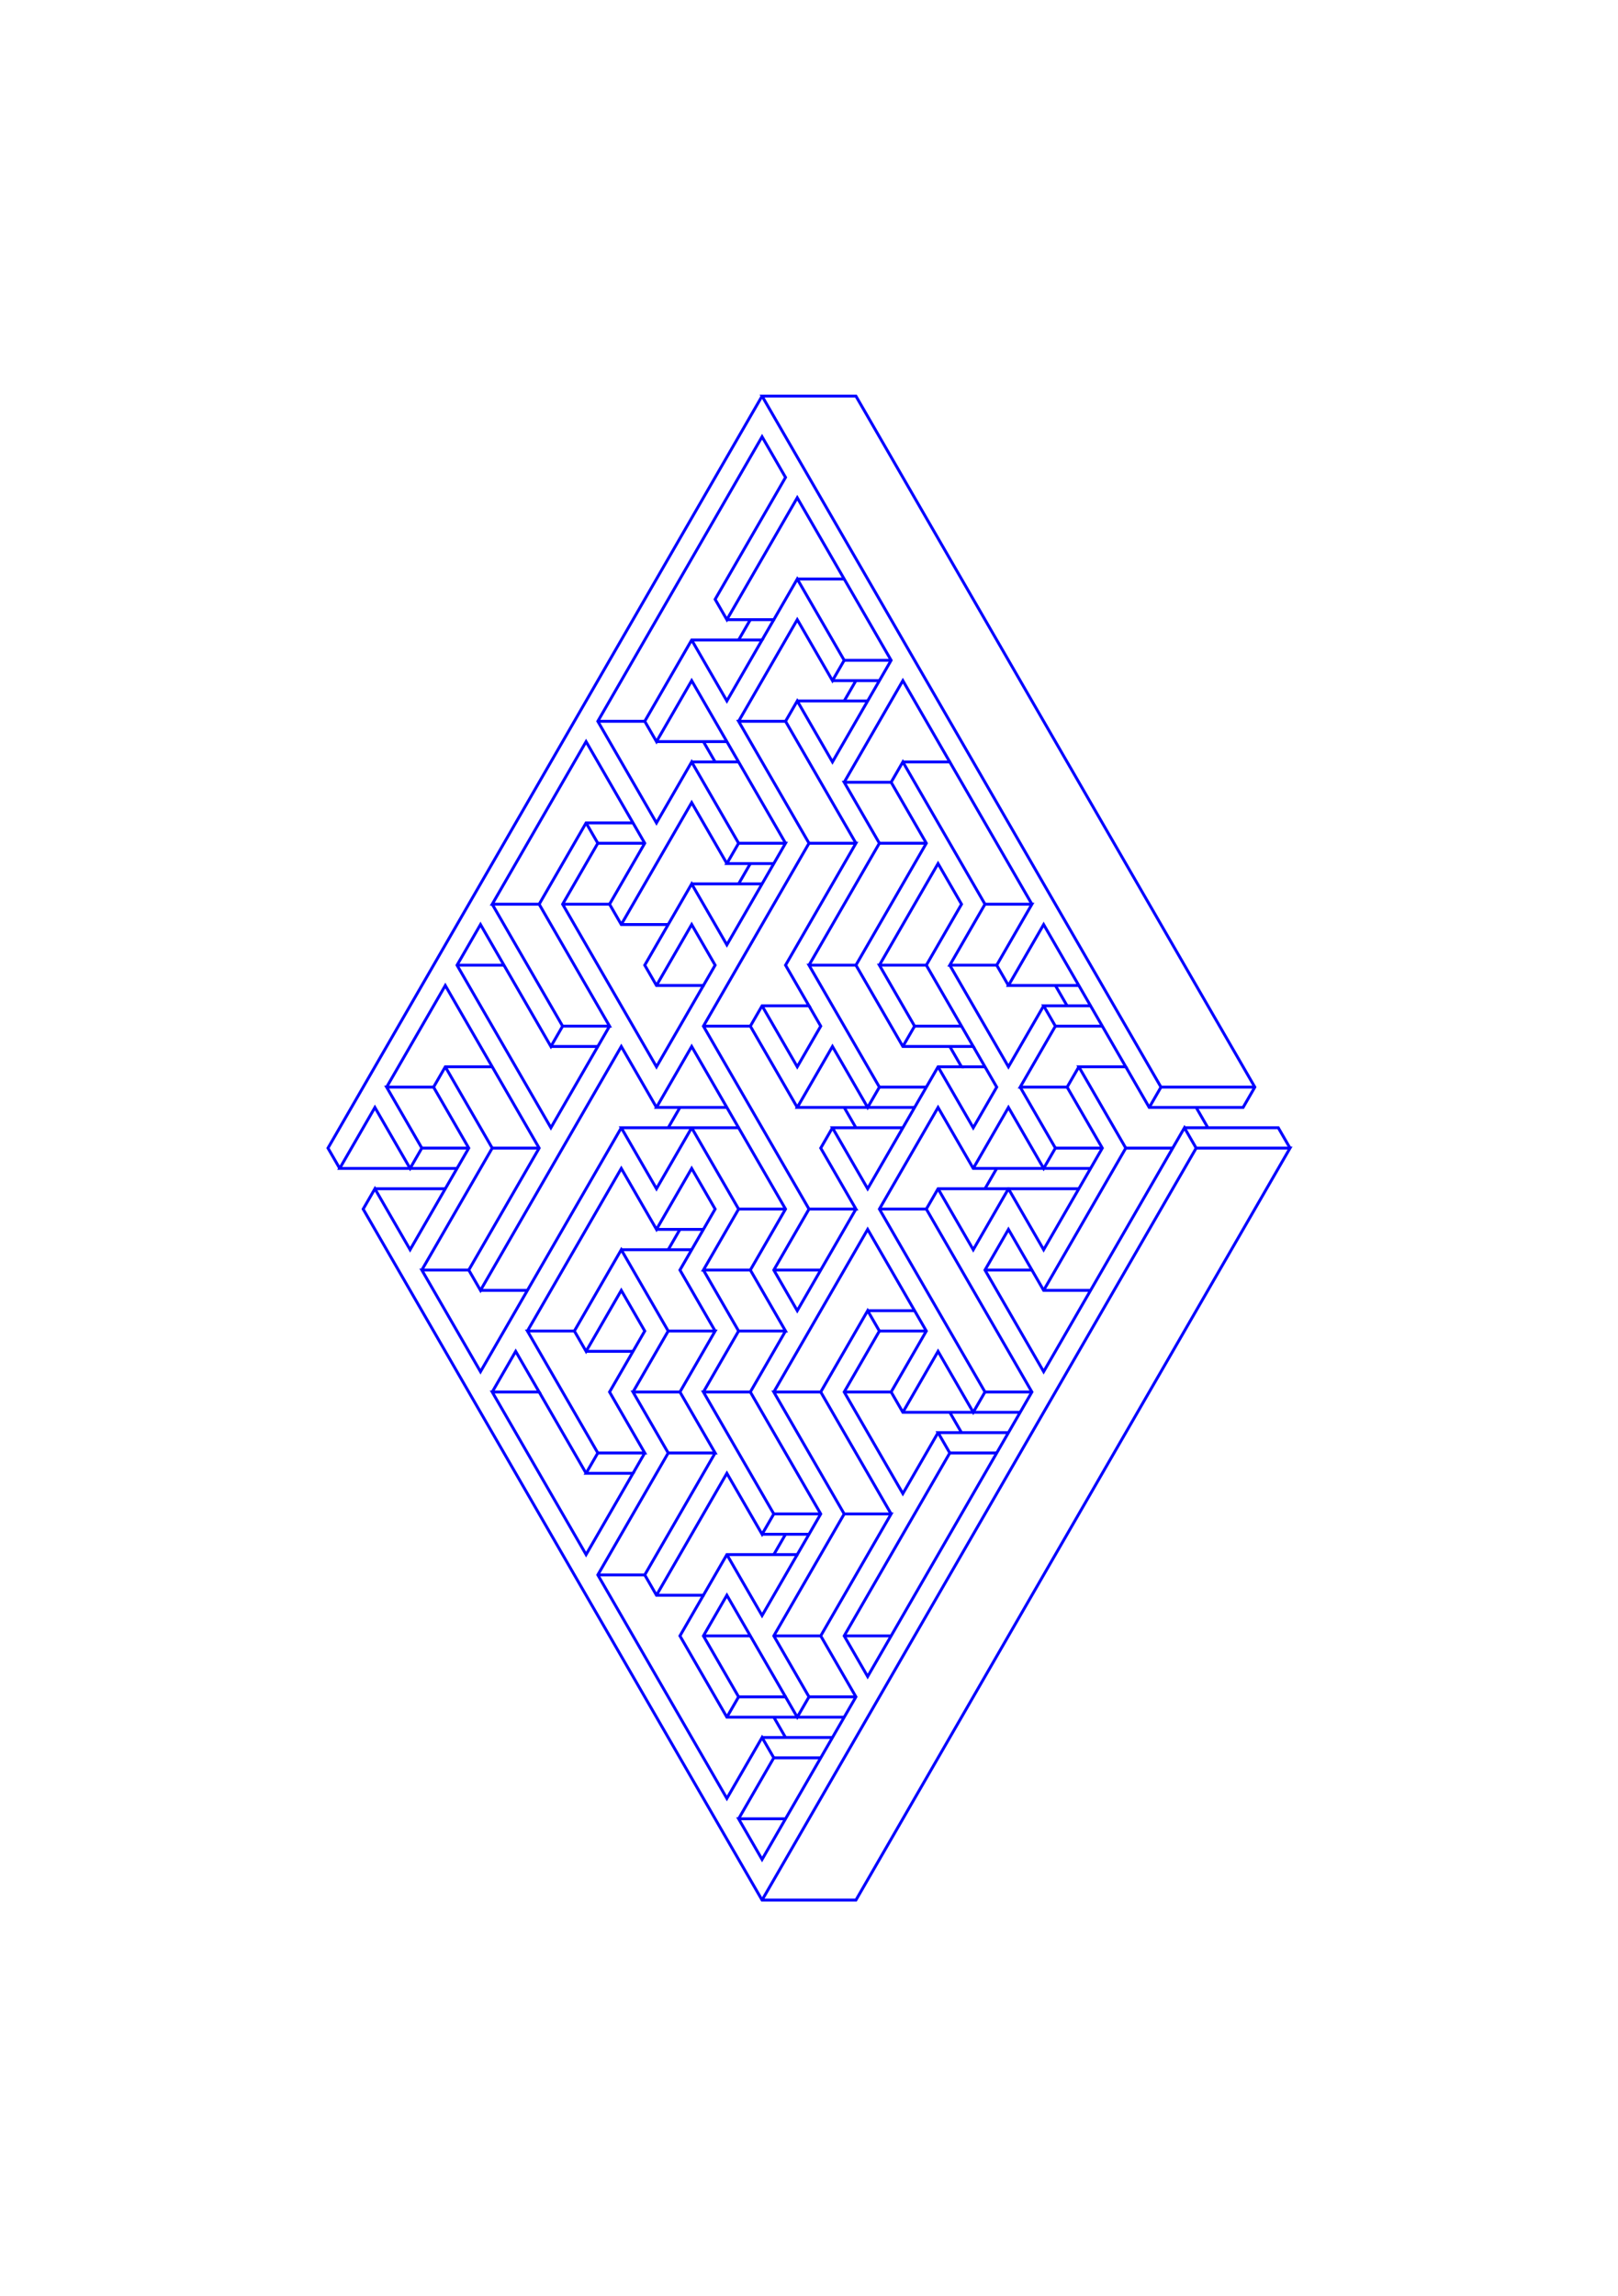 <?xml version="1.0" encoding="utf-8" ?>
<svg xmlns="http://www.w3.org/2000/svg" xmlns:cc="http://creativecommons.org/ns#" xmlns:dc="http://purl.org/dc/elements/1.1/" xmlns:ev="http://www.w3.org/2001/xml-events" xmlns:inkscape="http://www.inkscape.org/namespaces/inkscape" xmlns:rdf="http://www.w3.org/1999/02/22-rdf-syntax-ns#" xmlns:sodipodi="http://sodipodi.sourceforge.net/DTD/sodipodi-0.dtd" xmlns:xlink="http://www.w3.org/1999/xlink" baseProfile="tiny" height="21.0cm" version="1.2" viewBox="0 0 559.37 793.701" width="14.8cm">
  <defs/>
  <g fill="none" id="layer2" inkscape:groupmode="layer" inkscape:label="2" stroke="#00f" style="display:inline">
    <polyline points="145.834,396.85 133.666,375.774 149.891,375.774 162.059,396.85 141.778,431.977 129.61,410.901 125.554,417.926 263.461,656.788 295.909,656.788 445.984,396.85 413.536,396.85 409.479,389.825 360.807,474.129 340.526,439.002 348.638,424.952 360.807,446.028 377.031,446.028"/>
    <polyline points="360.807,446.028 389.199,396.85 372.975,368.749 389.199,368.749 360.807,319.572 348.638,340.648 372.975,340.648"/>
    <polyline points="377.031,347.673 360.807,347.673 364.863,354.698 352.694,375.774 368.919,375.774 372.975,368.749"/>
    <polyline points="368.919,375.774 381.087,396.85 360.807,431.977 348.638,410.901 324.302,410.901 320.246,417.926 356.75,481.154 299.965,579.509 291.853,565.458 328.358,502.23 324.302,495.205 348.638,495.205"/>
    <line x1="344.582" x2="328.358" y1="502.23" y2="502.23"/>
    <polyline points="324.302,495.205 312.134,516.281 291.853,481.154 304.022,460.078 299.965,453.053 283.741,481.154 267.517,481.154 291.853,523.306 308.078,523.306 283.741,565.458 295.909,586.534 263.461,642.737 255.349,628.686 271.573,628.686"/>
    <polyline points="255.349,628.686 267.517,607.61 263.461,600.585 251.292,621.661 206.676,544.382 231.012,502.23 218.844,481.154 235.068,481.154 247.236,502.23 231.012,502.23"/>
    <polyline points="235.068,481.154 247.236,460.078 231.012,460.078 214.788,431.977 198.564,460.078 202.62,467.104 214.788,446.028 222.9,460.078 210.732,481.154 222.9,502.23 206.676,502.23 182.339,460.078 198.564,460.078"/>
    <line x1="202.62" x2="218.844" y1="467.104" y2="467.104"/>
    <line x1="218.844" x2="231.012" y1="481.154" y2="460.078"/>
    <polyline points="247.236,460.078 235.068,439.002 247.236,417.926 239.124,403.876 226.956,424.952 214.788,403.876 182.339,460.078"/>
    <polyline points="206.676,502.23 202.62,509.256 218.844,509.256 202.62,537.357 170.171,481.154 186.395,481.154 178.283,467.104 170.171,481.154"/>
    <line x1="186.395" x2="202.62" y1="481.154" y2="509.256"/>
    <line x1="218.844" x2="222.9" y1="509.256" y2="502.23"/>
    <polyline points="247.236,502.23 222.9,544.382 206.676,544.382"/>
    <polyline points="222.9,544.382 226.956,551.408 243.18,551.408 251.292,537.357 275.629,537.357 283.741,523.306 259.405,481.154 243.18,481.154 267.517,523.306 263.461,530.332 251.292,509.256 226.956,551.408"/>
    <polyline points="243.18,551.408 235.068,565.458 251.292,593.56 291.853,593.56"/>
    <line x1="287.797" x2="263.461" y1="600.585" y2="600.585"/>
    <line x1="267.517" x2="283.741" y1="607.61" y2="607.61"/>
    <line x1="271.573" x2="267.517" y1="600.585" y2="593.56"/>
    <polyline points="251.292,593.56 255.349,586.534 271.573,586.534 275.629,593.56 279.685,586.534 267.517,565.458 291.853,523.306"/>
    <line x1="283.741" x2="267.517" y1="523.306" y2="523.306"/>
    <line x1="263.461" x2="279.685" y1="530.332" y2="530.332"/>
    <polyline points="275.629,537.357 263.461,558.433 251.292,537.357"/>
    <line x1="267.517" x2="271.573" y1="537.357" y2="530.332"/>
    <line x1="267.517" x2="283.741" y1="565.458" y2="565.458"/>
    <line x1="291.853" x2="308.078" y1="565.458" y2="565.458"/>
    <line x1="295.909" x2="279.685" y1="586.534" y2="586.534"/>
    <polyline points="271.573,586.534 251.292,551.408 243.18,565.458 255.349,586.534"/>
    <line x1="259.405" x2="243.18" y1="565.458" y2="565.458"/>
    <polyline points="243.18,481.154 255.349,460.078 271.573,460.078 259.405,439.002 243.18,439.002 255.349,417.926 239.124,389.825 255.349,389.825 271.573,417.926 259.405,439.002"/>
    <line x1="255.349" x2="271.573" y1="417.926" y2="417.926"/>
    <polyline points="255.349,389.825 239.124,361.724 226.956,382.8 251.292,382.8"/>
    <polyline points="235.068,382.8 231.012,389.825 214.788,389.825 226.956,410.901 239.124,389.825 231.012,389.825"/>
    <polyline points="226.956,382.8 214.788,361.724 166.115,446.028 162.059,439.002 145.834,439.002 166.115,474.129 214.788,389.825"/>
    <line x1="226.956" x2="243.18" y1="424.952" y2="424.952"/>
    <line x1="239.124" x2="214.788" y1="431.977" y2="431.977"/>
    <line x1="231.012" x2="235.068" y1="431.977" y2="424.952"/>
    <line x1="243.18" x2="255.349" y1="439.002" y2="460.078"/>
    <line x1="259.405" x2="271.573" y1="481.154" y2="460.078"/>
    <polyline points="267.517,481.154 299.965,424.952 320.246,460.078 308.078,481.154 291.853,481.154"/>
    <line x1="283.741" x2="308.078" y1="481.154" y2="523.306"/>
    <polyline points="308.078,481.154 312.134,488.18 352.694,488.18"/>
    <polyline points="356.75,481.154 340.526,481.154 304.022,417.926 324.302,382.8 336.47,403.876 377.031,403.876"/>
    <polyline points="372.975,410.901 348.638,410.901 336.47,431.977 324.302,410.901"/>
    <line x1="320.246" x2="304.022" y1="417.926" y2="417.926"/>
    <line x1="299.965" x2="316.19" y1="453.053" y2="453.053"/>
    <line x1="320.246" x2="304.022" y1="460.078" y2="460.078"/>
    <polyline points="312.134,488.18 324.302,467.104 336.47,488.18 340.526,481.154"/>
    <line x1="332.414" x2="328.358" y1="495.205" y2="488.18"/>
    <line x1="340.526" x2="356.75" y1="439.002" y2="439.002"/>
    <line x1="340.526" x2="344.582" y1="410.901" y2="403.876"/>
    <polyline points="336.47,403.876 348.638,382.8 360.807,403.876 364.863,396.85 352.694,375.774"/>
    <line x1="364.863" x2="381.087" y1="354.698" y2="354.698"/>
    <polyline points="389.199,368.749 397.311,382.8 429.76,382.8 433.816,375.774 295.909,136.913 263.461,136.913 401.367,375.774 433.816,375.774"/>
    <polyline points="445.984,396.85 441.928,389.825 409.479,389.825"/>
    <line x1="413.536" x2="263.461" y1="396.85" y2="656.788"/>
    <line x1="182.339" x2="166.115" y1="446.028" y2="446.028"/>
    <polyline points="162.059,439.002 186.395,396.85 153.947,340.648 133.666,375.774"/>
    <polyline points="149.891,375.774 153.947,368.749 170.171,368.749"/>
    <polyline points="153.947,368.749 170.171,396.85 145.834,439.002"/>
    <line x1="153.947" x2="129.61" y1="410.901" y2="410.901"/>
    <polyline points="158.003,403.876 117.442,403.876 129.61,382.8 141.778,403.876 145.834,396.85 162.059,396.85"/>
    <line x1="170.171" x2="186.395" y1="396.85" y2="396.85"/>
    <polyline points="117.442,403.876 113.386,396.85 263.461,136.913"/>
    <polyline points="348.638,340.648 344.582,333.622 356.75,312.546 340.526,312.546 312.134,263.369 308.078,270.394 320.246,291.47 295.909,333.622 312.134,361.724 336.47,361.724 320.246,333.622 304.022,333.622 316.19,354.698 332.414,354.698"/>
    <polyline points="328.358,361.724 332.414,368.749 324.302,368.749 299.965,410.901 287.797,389.825 312.134,389.825"/>
    <polyline points="316.19,382.8 275.629,382.8 287.797,361.724 299.965,382.8 304.022,375.774 279.685,333.622 295.909,333.622"/>
    <polyline points="304.022,333.622 324.302,298.496 332.414,312.546 320.246,333.622"/>
    <line x1="316.19" x2="312.134" y1="354.698" y2="361.724"/>
    <line x1="320.246" x2="304.022" y1="375.774" y2="375.774"/>
    <line x1="295.909" x2="291.853" y1="389.825" y2="382.8"/>
    <polyline points="287.797,389.825 283.741,396.85 295.909,417.926 279.685,417.926 243.18,354.698 279.685,291.47 255.349,249.318 271.573,249.318 275.629,242.293 287.797,263.369 308.078,228.242 275.629,172.04 251.292,214.192 247.236,207.166 271.573,165.014 263.461,150.964 206.676,249.318 226.956,284.445 239.124,263.369 255.349,291.47 271.573,291.47 251.292,326.597 239.124,305.521 222.9,333.622 226.956,340.648 243.18,340.648 247.236,333.622 239.124,319.572 226.956,340.648"/>
    <polyline points="231.012,319.572 214.788,319.572 210.732,312.546 222.9,291.47 202.62,256.344 170.171,312.546 186.395,312.546 202.62,284.445 218.844,284.445"/>
    <polyline points="222.9,291.47 206.676,291.47 194.507,312.546 226.956,368.749 243.18,340.648"/>
    <polyline points="243.18,354.698 259.405,354.698 275.629,382.8"/>
    <polyline points="279.685,417.926 267.517,439.002 275.629,453.053 295.909,417.926"/>
    <line x1="283.741" x2="267.517" y1="439.002" y2="439.002"/>
    <polyline points="259.405,354.698 263.461,347.673 279.685,347.673 271.573,333.622 295.909,291.47 279.685,291.47"/>
    <polyline points="271.573,291.47 239.124,235.268 226.956,256.344 222.9,249.318 206.676,249.318"/>
    <polyline points="222.9,249.318 239.124,221.217 263.461,221.217 251.292,242.293 239.124,221.217"/>
    <polyline points="251.292,214.192 267.517,214.192 275.629,200.141 291.853,228.242 287.797,235.268 275.629,214.192 255.349,249.318"/>
    <line x1="251.292" x2="226.956" y1="256.344" y2="256.344"/>
    <line x1="239.124" x2="255.349" y1="263.369" y2="263.369"/>
    <line x1="247.236" x2="243.18" y1="263.369" y2="256.344"/>
    <polyline points="255.349,291.47 251.292,298.496 267.517,298.496"/>
    <line x1="263.461" x2="239.124" y1="305.521" y2="305.521"/>
    <polyline points="251.292,298.496 239.124,277.42 214.788,319.572"/>
    <line x1="210.732" x2="194.507" y1="312.546" y2="312.546"/>
    <polyline points="186.395,312.546 210.732,354.698 194.507,354.698 190.451,361.724 166.115,319.572 158.003,333.622 190.451,389.825 210.732,354.698"/>
    <line x1="206.676" x2="190.451" y1="361.724" y2="361.724"/>
    <line x1="194.507" x2="170.171" y1="354.698" y2="312.546"/>
    <line x1="174.227" x2="158.003" y1="333.622" y2="333.622"/>
    <line x1="202.62" x2="206.676" y1="284.445" y2="291.47"/>
    <line x1="255.349" x2="259.405" y1="305.521" y2="298.496"/>
    <polyline points="279.685,333.622 304.022,291.47 291.853,270.394 308.078,270.394"/>
    <polyline points="312.134,263.369 328.358,263.369 356.75,312.546"/>
    <polyline points="340.526,312.546 328.358,333.622 344.582,333.622"/>
    <polyline points="328.358,333.622 348.638,368.749 360.807,347.673"/>
    <line x1="364.863" x2="368.919" y1="340.648" y2="347.673"/>
    <line x1="364.863" x2="381.087" y1="396.85" y2="396.85"/>
    <line x1="389.199" x2="405.423" y1="396.85" y2="396.85"/>
    <line x1="413.536" x2="417.592" y1="382.8" y2="389.825"/>
    <line x1="401.367" x2="397.311" y1="375.774" y2="382.8"/>
    <polyline points="336.47,361.724 344.582,375.774 336.47,389.825 324.302,368.749"/>
    <line x1="332.414" x2="340.526" y1="368.749" y2="368.749"/>
    <line x1="320.246" x2="304.022" y1="291.47" y2="291.47"/>
    <line x1="295.909" x2="271.573" y1="291.47" y2="249.318"/>
    <line x1="275.629" x2="299.965" y1="242.293" y2="242.293"/>
    <line x1="304.022" x2="287.797" y1="235.268" y2="235.268"/>
    <line x1="291.853" x2="295.909" y1="242.293" y2="235.268"/>
    <line x1="291.853" x2="308.078" y1="228.242" y2="228.242"/>
    <line x1="291.853" x2="275.629" y1="200.141" y2="200.141"/>
    <line x1="267.517" x2="263.461" y1="214.192" y2="221.217"/>
    <line x1="259.405" x2="255.349" y1="214.192" y2="221.217"/>
    <polyline points="291.853,270.394 312.134,235.268 328.358,263.369"/>
    <polyline points="279.685,347.673 283.741,354.698 275.629,368.749 263.461,347.673"/>
  </g>
</svg>

